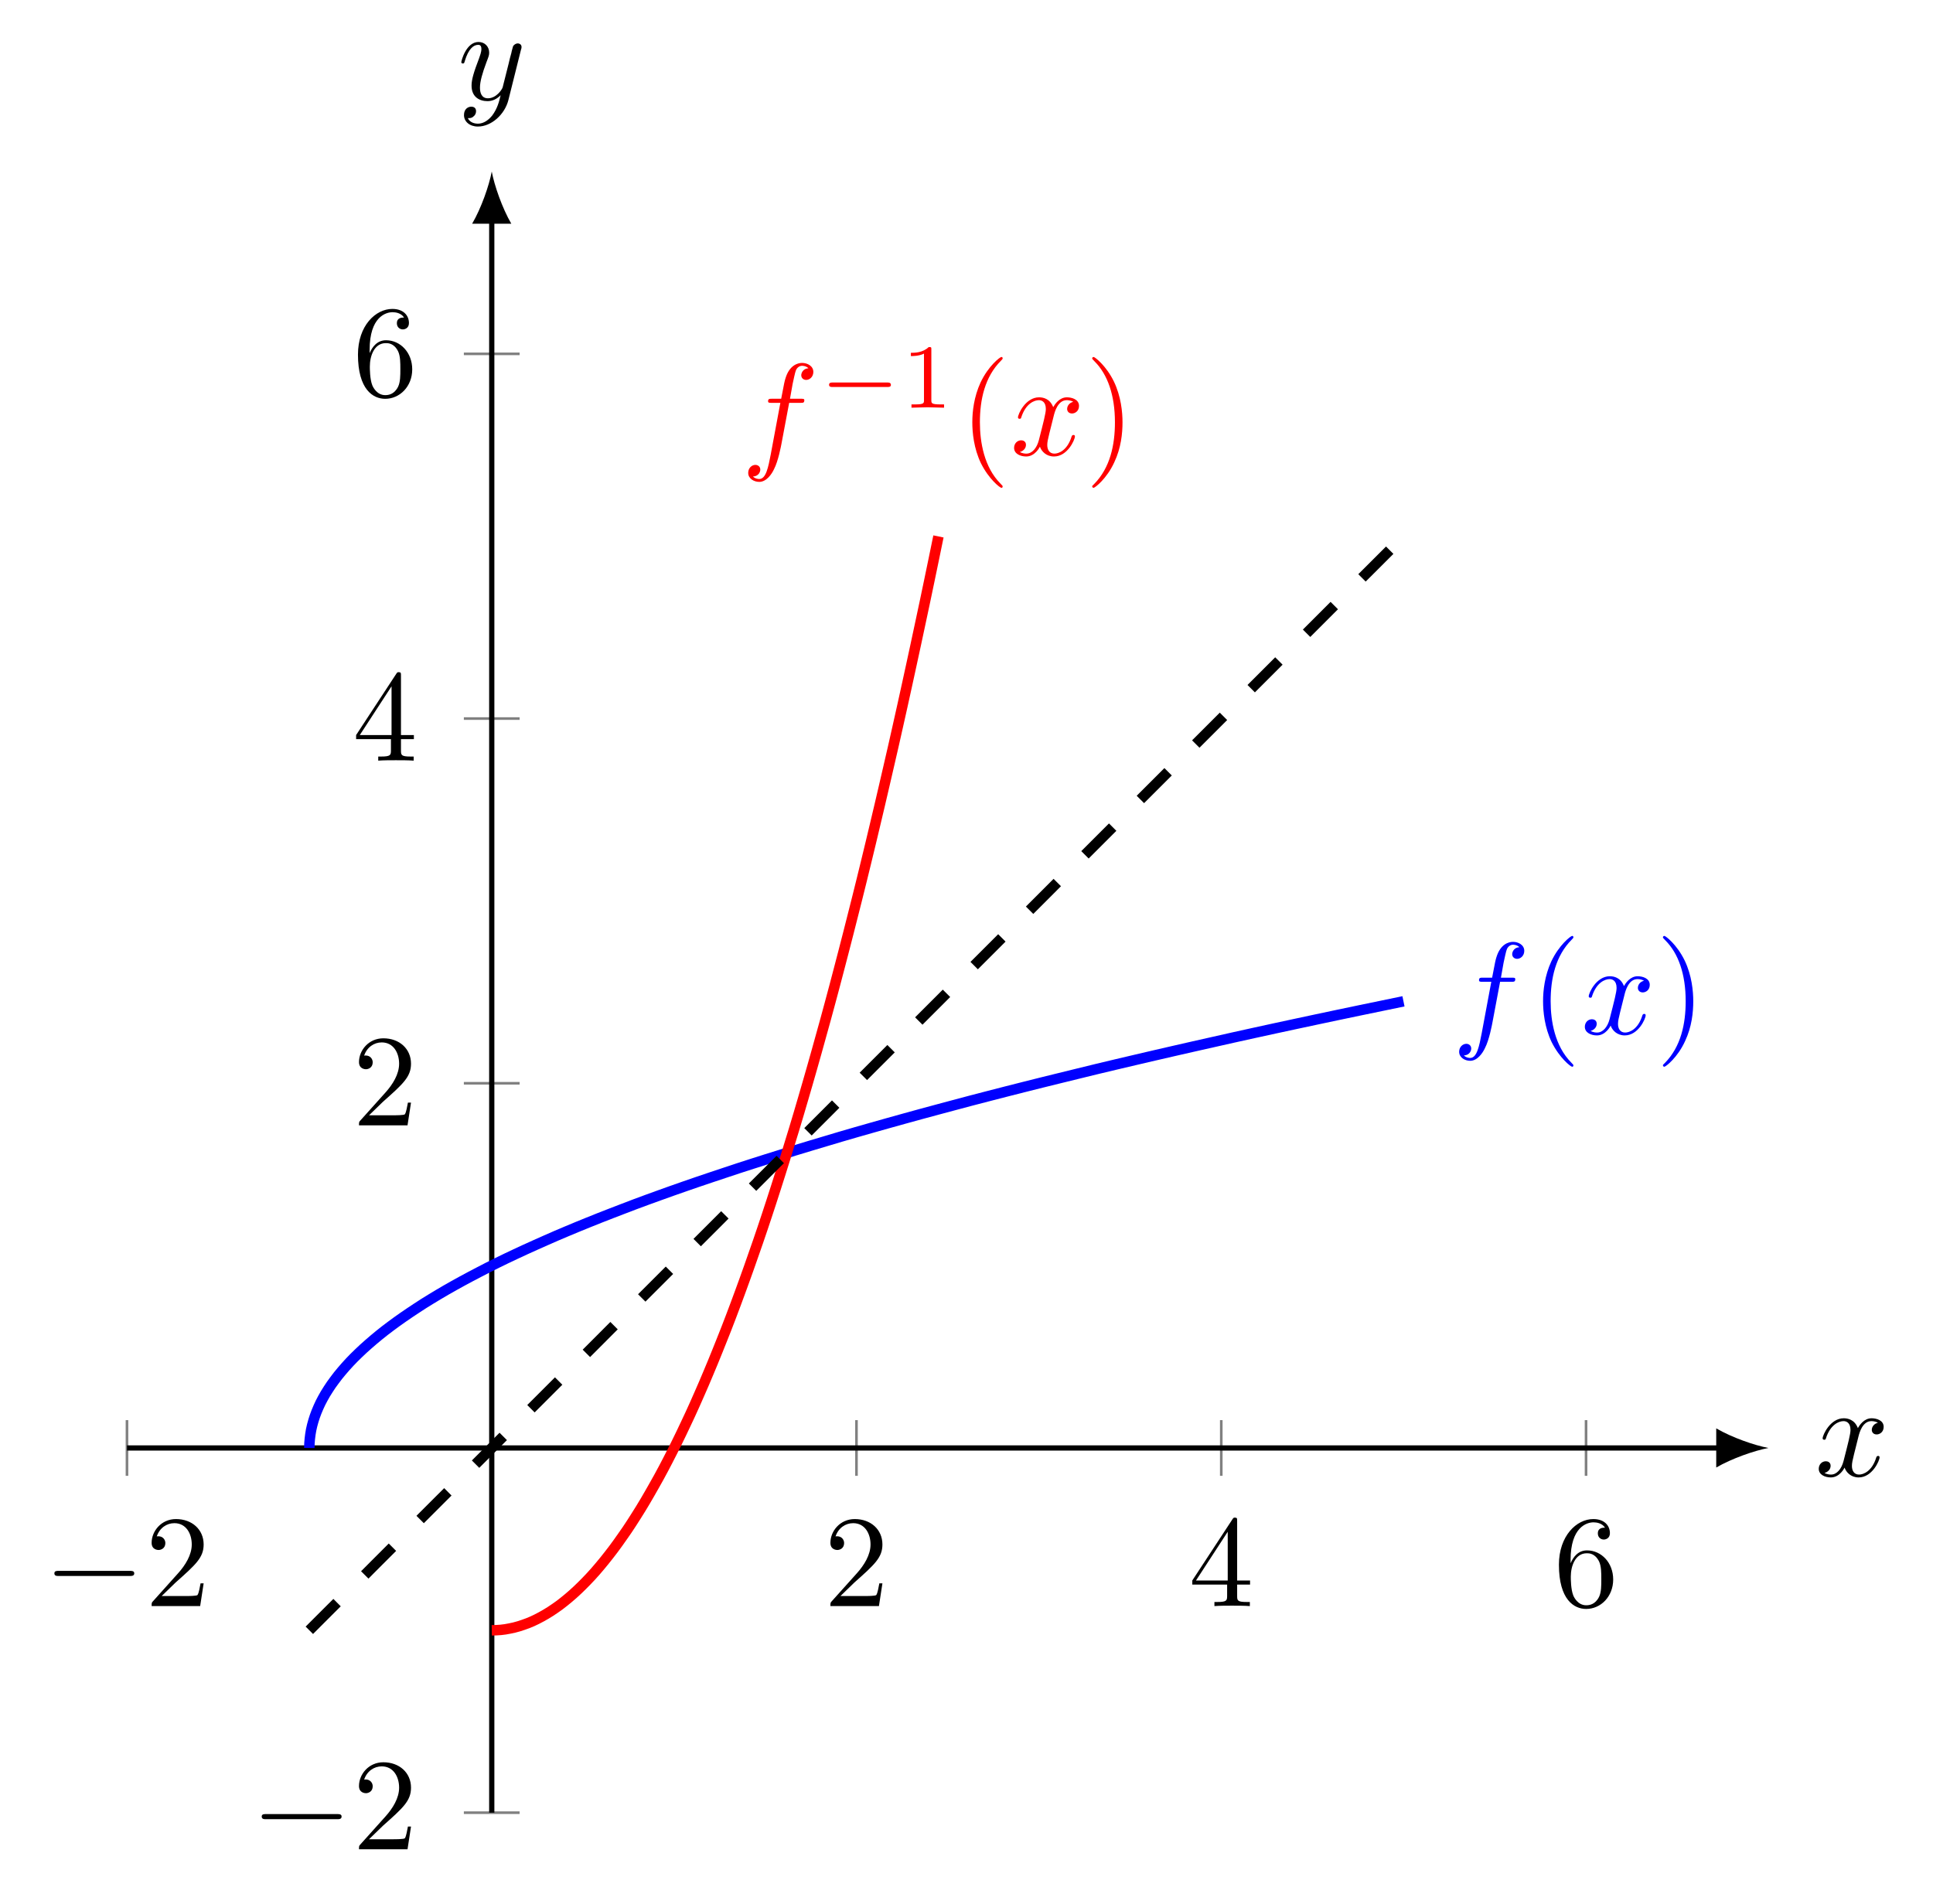 <?xml version="1.0" encoding="UTF-8"?>
<svg xmlns="http://www.w3.org/2000/svg" xmlns:xlink="http://www.w3.org/1999/xlink" width="147.484pt" height="145.277pt" viewBox="0 0 147.484 145.277" version="1.1">
<defs>
<g>
<symbol overflow="visible" id="glyph0-0">
<path style="stroke:none;" d=""/>
</symbol>
<symbol overflow="visible" id="glyph0-1">
<path style="stroke:none;" d="M 6.562 -2.297 C 6.734 -2.297 6.922 -2.297 6.922 -2.5 C 6.922 -2.688 6.734 -2.688 6.562 -2.688 L 1.172 -2.688 C 1 -2.688 0.828 -2.688 0.828 -2.5 C 0.828 -2.297 1 -2.297 1.172 -2.297 Z M 6.562 -2.297 "/>
</symbol>
<symbol overflow="visible" id="glyph1-0">
<path style="stroke:none;" d=""/>
</symbol>
<symbol overflow="visible" id="glyph1-1">
<path style="stroke:none;" d="M 1.266 -0.766 L 2.328 -1.797 C 3.875 -3.172 4.469 -3.703 4.469 -4.703 C 4.469 -5.844 3.578 -6.641 2.359 -6.641 C 1.234 -6.641 0.5 -5.719 0.5 -4.828 C 0.5 -4.281 1 -4.281 1.031 -4.281 C 1.203 -4.281 1.547 -4.391 1.547 -4.812 C 1.547 -5.062 1.359 -5.328 1.016 -5.328 C 0.938 -5.328 0.922 -5.328 0.891 -5.312 C 1.109 -5.969 1.656 -6.328 2.234 -6.328 C 3.141 -6.328 3.562 -5.516 3.562 -4.703 C 3.562 -3.906 3.078 -3.125 2.516 -2.5 L 0.609 -0.375 C 0.5 -0.266 0.5 -0.234 0.5 0 L 4.203 0 L 4.469 -1.734 L 4.234 -1.734 C 4.172 -1.438 4.109 -1 4 -0.844 C 3.938 -0.766 3.281 -0.766 3.062 -0.766 Z M 1.266 -0.766 "/>
</symbol>
<symbol overflow="visible" id="glyph1-2">
<path style="stroke:none;" d="M 2.938 -1.641 L 2.938 -0.781 C 2.938 -0.422 2.906 -0.312 2.172 -0.312 L 1.969 -0.312 L 1.969 0 C 2.375 -0.031 2.891 -0.031 3.312 -0.031 C 3.734 -0.031 4.25 -0.031 4.672 0 L 4.672 -0.312 L 4.453 -0.312 C 3.719 -0.312 3.703 -0.422 3.703 -0.781 L 3.703 -1.641 L 4.688 -1.641 L 4.688 -1.953 L 3.703 -1.953 L 3.703 -6.484 C 3.703 -6.688 3.703 -6.75 3.531 -6.75 C 3.453 -6.75 3.422 -6.75 3.344 -6.625 L 0.281 -1.953 L 0.281 -1.641 Z M 2.984 -1.953 L 0.562 -1.953 L 2.984 -5.672 Z M 2.984 -1.953 "/>
</symbol>
<symbol overflow="visible" id="glyph1-3">
<path style="stroke:none;" d="M 1.312 -3.266 L 1.312 -3.516 C 1.312 -6.031 2.547 -6.391 3.062 -6.391 C 3.297 -6.391 3.719 -6.328 3.938 -5.984 C 3.781 -5.984 3.391 -5.984 3.391 -5.547 C 3.391 -5.234 3.625 -5.078 3.844 -5.078 C 4 -5.078 4.312 -5.172 4.312 -5.562 C 4.312 -6.156 3.875 -6.641 3.047 -6.641 C 1.766 -6.641 0.422 -5.359 0.422 -3.156 C 0.422 -0.484 1.578 0.219 2.5 0.219 C 3.609 0.219 4.562 -0.719 4.562 -2.031 C 4.562 -3.297 3.672 -4.25 2.562 -4.25 C 1.891 -4.25 1.516 -3.75 1.312 -3.266 Z M 2.5 -0.062 C 1.875 -0.062 1.578 -0.656 1.516 -0.812 C 1.328 -1.281 1.328 -2.078 1.328 -2.25 C 1.328 -3.031 1.656 -4.031 2.547 -4.031 C 2.719 -4.031 3.172 -4.031 3.484 -3.406 C 3.656 -3.047 3.656 -2.531 3.656 -2.047 C 3.656 -1.562 3.656 -1.062 3.484 -0.703 C 3.188 -0.109 2.734 -0.062 2.5 -0.062 Z M 2.5 -0.062 "/>
</symbol>
<symbol overflow="visible" id="glyph1-4">
<path style="stroke:none;" d="M 3.297 2.391 C 3.297 2.359 3.297 2.344 3.125 2.172 C 1.891 0.922 1.562 -0.969 1.562 -2.5 C 1.562 -4.234 1.938 -5.969 3.172 -7.203 C 3.297 -7.328 3.297 -7.344 3.297 -7.375 C 3.297 -7.453 3.266 -7.484 3.203 -7.484 C 3.094 -7.484 2.203 -6.797 1.609 -5.531 C 1.109 -4.438 0.984 -3.328 0.984 -2.5 C 0.984 -1.719 1.094 -0.516 1.641 0.625 C 2.25 1.844 3.094 2.5 3.203 2.5 C 3.266 2.5 3.297 2.469 3.297 2.391 Z M 3.297 2.391 "/>
</symbol>
<symbol overflow="visible" id="glyph1-5">
<path style="stroke:none;" d="M 2.875 -2.5 C 2.875 -3.266 2.766 -4.469 2.219 -5.609 C 1.625 -6.828 0.766 -7.484 0.672 -7.484 C 0.609 -7.484 0.562 -7.438 0.562 -7.375 C 0.562 -7.344 0.562 -7.328 0.75 -7.141 C 1.734 -6.156 2.297 -4.578 2.297 -2.5 C 2.297 -0.781 1.938 0.969 0.703 2.219 C 0.562 2.344 0.562 2.359 0.562 2.391 C 0.562 2.453 0.609 2.5 0.672 2.5 C 0.766 2.5 1.672 1.812 2.25 0.547 C 2.766 -0.547 2.875 -1.656 2.875 -2.5 Z M 2.875 -2.5 "/>
</symbol>
<symbol overflow="visible" id="glyph2-0">
<path style="stroke:none;" d=""/>
</symbol>
<symbol overflow="visible" id="glyph2-1">
<path style="stroke:none;" d="M 3.656 -3.984 L 4.516 -3.984 C 4.719 -3.984 4.812 -3.984 4.812 -4.188 C 4.812 -4.297 4.719 -4.297 4.547 -4.297 L 3.719 -4.297 L 3.922 -5.438 C 3.969 -5.641 4.109 -6.344 4.172 -6.469 C 4.25 -6.656 4.422 -6.812 4.641 -6.812 C 4.672 -6.812 4.938 -6.812 5.125 -6.625 C 4.688 -6.594 4.578 -6.234 4.578 -6.094 C 4.578 -5.859 4.766 -5.734 4.953 -5.734 C 5.219 -5.734 5.5 -5.969 5.5 -6.344 C 5.5 -6.797 5.047 -7.031 4.641 -7.031 C 4.297 -7.031 3.672 -6.844 3.375 -5.859 C 3.312 -5.656 3.281 -5.547 3.047 -4.297 L 2.359 -4.297 C 2.156 -4.297 2.047 -4.297 2.047 -4.109 C 2.047 -3.984 2.141 -3.984 2.328 -3.984 L 2.984 -3.984 L 2.25 -0.047 C 2.062 0.922 1.891 1.828 1.375 1.828 C 1.328 1.828 1.094 1.828 0.891 1.641 C 1.359 1.609 1.453 1.25 1.453 1.109 C 1.453 0.875 1.266 0.75 1.078 0.75 C 0.812 0.75 0.531 0.984 0.531 1.359 C 0.531 1.797 0.969 2.047 1.375 2.047 C 1.922 2.047 2.328 1.453 2.5 1.078 C 2.828 0.453 3.047 -0.75 3.062 -0.828 Z M 3.656 -3.984 "/>
</symbol>
<symbol overflow="visible" id="glyph2-2">
<path style="stroke:none;" d="M 3.328 -3.016 C 3.391 -3.266 3.625 -4.188 4.312 -4.188 C 4.359 -4.188 4.609 -4.188 4.812 -4.062 C 4.531 -4 4.344 -3.766 4.344 -3.516 C 4.344 -3.359 4.453 -3.172 4.719 -3.172 C 4.938 -3.172 5.25 -3.344 5.25 -3.75 C 5.25 -4.266 4.672 -4.406 4.328 -4.406 C 3.75 -4.406 3.406 -3.875 3.281 -3.656 C 3.031 -4.312 2.5 -4.406 2.203 -4.406 C 1.172 -4.406 0.594 -3.125 0.594 -2.875 C 0.594 -2.766 0.703 -2.766 0.719 -2.766 C 0.797 -2.766 0.828 -2.797 0.844 -2.875 C 1.188 -3.938 1.844 -4.188 2.188 -4.188 C 2.375 -4.188 2.719 -4.094 2.719 -3.516 C 2.719 -3.203 2.547 -2.547 2.188 -1.141 C 2.031 -0.531 1.672 -0.109 1.234 -0.109 C 1.172 -0.109 0.953 -0.109 0.734 -0.234 C 0.984 -0.297 1.203 -0.5 1.203 -0.781 C 1.203 -1.047 0.984 -1.125 0.844 -1.125 C 0.531 -1.125 0.297 -0.875 0.297 -0.547 C 0.297 -0.094 0.781 0.109 1.219 0.109 C 1.891 0.109 2.25 -0.594 2.266 -0.641 C 2.391 -0.281 2.75 0.109 3.344 0.109 C 4.375 0.109 4.938 -1.172 4.938 -1.422 C 4.938 -1.531 4.859 -1.531 4.828 -1.531 C 4.734 -1.531 4.719 -1.484 4.688 -1.422 C 4.359 -0.344 3.688 -0.109 3.375 -0.109 C 2.984 -0.109 2.828 -0.422 2.828 -0.766 C 2.828 -0.984 2.875 -1.203 2.984 -1.641 Z M 3.328 -3.016 "/>
</symbol>
<symbol overflow="visible" id="glyph2-3">
<path style="stroke:none;" d="M 4.844 -3.797 C 4.891 -3.938 4.891 -3.953 4.891 -4.031 C 4.891 -4.203 4.75 -4.297 4.594 -4.297 C 4.5 -4.297 4.344 -4.234 4.25 -4.094 C 4.234 -4.031 4.141 -3.734 4.109 -3.547 C 4.031 -3.297 3.969 -3.016 3.906 -2.75 L 3.453 -0.953 C 3.422 -0.812 2.984 -0.109 2.328 -0.109 C 1.828 -0.109 1.719 -0.547 1.719 -0.922 C 1.719 -1.375 1.891 -2 2.219 -2.875 C 2.375 -3.281 2.422 -3.391 2.422 -3.594 C 2.422 -4.031 2.109 -4.406 1.609 -4.406 C 0.656 -4.406 0.297 -2.953 0.297 -2.875 C 0.297 -2.766 0.391 -2.766 0.406 -2.766 C 0.516 -2.766 0.516 -2.797 0.562 -2.953 C 0.844 -3.891 1.234 -4.188 1.578 -4.188 C 1.656 -4.188 1.828 -4.188 1.828 -3.875 C 1.828 -3.625 1.719 -3.359 1.656 -3.172 C 1.25 -2.109 1.078 -1.547 1.078 -1.078 C 1.078 -0.188 1.703 0.109 2.297 0.109 C 2.688 0.109 3.016 -0.062 3.297 -0.344 C 3.172 0.172 3.047 0.672 2.656 1.203 C 2.391 1.531 2.016 1.828 1.562 1.828 C 1.422 1.828 0.969 1.797 0.797 1.406 C 0.953 1.406 1.094 1.406 1.219 1.281 C 1.328 1.203 1.422 1.062 1.422 0.875 C 1.422 0.562 1.156 0.531 1.062 0.531 C 0.828 0.531 0.5 0.688 0.5 1.172 C 0.5 1.672 0.938 2.047 1.562 2.047 C 2.578 2.047 3.609 1.141 3.891 0.016 Z M 4.844 -3.797 "/>
</symbol>
<symbol overflow="visible" id="glyph3-0">
<path style="stroke:none;" d=""/>
</symbol>
<symbol overflow="visible" id="glyph3-1">
<path style="stroke:none;" d="M 5.188 -1.578 C 5.297 -1.578 5.469 -1.578 5.469 -1.734 C 5.469 -1.922 5.297 -1.922 5.188 -1.922 L 1.031 -1.922 C 0.922 -1.922 0.75 -1.922 0.75 -1.75 C 0.75 -1.578 0.906 -1.578 1.031 -1.578 Z M 5.188 -1.578 "/>
</symbol>
<symbol overflow="visible" id="glyph4-0">
<path style="stroke:none;" d=""/>
</symbol>
<symbol overflow="visible" id="glyph4-1">
<path style="stroke:none;" d="M 2.328 -4.438 C 2.328 -4.625 2.328 -4.625 2.125 -4.625 C 1.672 -4.188 1.047 -4.188 0.766 -4.188 L 0.766 -3.938 C 0.922 -3.938 1.391 -3.938 1.766 -4.125 L 1.766 -0.578 C 1.766 -0.344 1.766 -0.25 1.078 -0.25 L 0.812 -0.25 L 0.812 0 C 0.938 0 1.797 -0.031 2.047 -0.031 C 2.266 -0.031 3.141 0 3.297 0 L 3.297 -0.25 L 3.031 -0.25 C 2.328 -0.25 2.328 -0.344 2.328 -0.578 Z M 2.328 -4.438 "/>
</symbol>
</g>
</defs>
<g id="surface1">
<path style="fill:none;stroke-width:0.199;stroke-linecap:butt;stroke-linejoin:miter;stroke:rgb(50%,50%,50%);stroke-opacity:1;stroke-miterlimit:10;" d="M 0.002 25.706 L 0.002 29.956 M 55.662 25.706 L 55.662 29.956 M 83.494 25.706 L 83.494 29.956 M 111.326 25.706 L 111.326 29.956 " transform="matrix(1,0,0,-1,9.686,138.331)"/>
<path style="fill:none;stroke-width:0.199;stroke-linecap:butt;stroke-linejoin:miter;stroke:rgb(50%,50%,50%);stroke-opacity:1;stroke-miterlimit:10;" d="M 25.705 -0.001 L 29.959 -0.001 M 25.705 55.663 L 29.959 55.663 M 25.705 83.495 L 29.959 83.495 M 25.705 111.327 L 29.959 111.327 " transform="matrix(1,0,0,-1,9.686,138.331)"/>
<path style="fill:none;stroke-width:0.399;stroke-linecap:butt;stroke-linejoin:miter;stroke:rgb(0%,0%,0%);stroke-opacity:1;stroke-miterlimit:10;" d="M 0.002 27.831 L 121.658 27.831 " transform="matrix(1,0,0,-1,9.686,138.331)"/>
<path style=" stroke:none;fill-rule:nonzero;fill:rgb(0%,0%,0%);fill-opacity:1;" d="M 134.93 110.5 C 133.867 110.301 132.141 109.703 130.945 109.004 L 130.945 111.992 C 132.141 111.297 133.867 110.699 134.93 110.5 "/>
<path style="fill:none;stroke-width:0.399;stroke-linecap:butt;stroke-linejoin:miter;stroke:rgb(0%,0%,0%);stroke-opacity:1;stroke-miterlimit:10;" d="M 27.834 -0.001 L 27.834 121.655 " transform="matrix(1,0,0,-1,9.686,138.331)"/>
<path style=" stroke:none;fill-rule:nonzero;fill:rgb(0%,0%,0%);fill-opacity:1;" d="M 37.52 13.09 C 37.32 14.152 36.723 15.879 36.023 17.074 L 39.012 17.074 C 38.316 15.879 37.719 14.152 37.52 13.09 "/>
<g style="fill:rgb(0%,0%,0%);fill-opacity:1;">
  <use xlink:href="#glyph0-1" x="3.321" y="122.566"/>
</g>
<g style="fill:rgb(0%,0%,0%);fill-opacity:1;">
  <use xlink:href="#glyph1-1" x="11.069" y="122.566"/>
</g>
<g style="fill:rgb(0%,0%,0%);fill-opacity:1;">
  <use xlink:href="#glyph1-1" x="62.858" y="122.566"/>
</g>
<g style="fill:rgb(0%,0%,0%);fill-opacity:1;">
  <use xlink:href="#glyph1-2" x="90.689" y="122.566"/>
</g>
<g style="fill:rgb(0%,0%,0%);fill-opacity:1;">
  <use xlink:href="#glyph1-3" x="118.521" y="122.566"/>
</g>
<g style="fill:rgb(0%,0%,0%);fill-opacity:1;">
  <use xlink:href="#glyph0-1" x="19.141" y="141.126"/>
</g>
<g style="fill:rgb(0%,0%,0%);fill-opacity:1;">
  <use xlink:href="#glyph1-1" x="26.89" y="141.126"/>
</g>
<g style="fill:rgb(0%,0%,0%);fill-opacity:1;">
  <use xlink:href="#glyph1-1" x="26.89" y="85.878"/>
</g>
<g style="fill:rgb(0%,0%,0%);fill-opacity:1;">
  <use xlink:href="#glyph1-2" x="26.89" y="58.047"/>
</g>
<g style="fill:rgb(0%,0%,0%);fill-opacity:1;">
  <use xlink:href="#glyph1-3" x="26.89" y="30.216"/>
</g>
<path style="fill:none;stroke-width:0.797;stroke-linecap:butt;stroke-linejoin:miter;stroke:rgb(0%,0%,100%);stroke-opacity:1;stroke-miterlimit:10;" d="M 13.916 27.831 C 13.916 27.831 13.919 28.081 13.923 28.175 C 13.927 28.272 13.939 28.425 13.951 28.518 C 13.959 28.616 13.978 28.768 13.994 28.866 C 14.005 28.96 14.033 29.112 14.052 29.21 C 14.072 29.304 14.107 29.456 14.13 29.554 C 14.154 29.647 14.193 29.804 14.224 29.897 C 14.252 29.991 14.298 30.147 14.334 30.241 C 14.365 30.339 14.423 30.491 14.462 30.585 C 14.498 30.683 14.564 30.835 14.607 30.929 C 14.65 31.026 14.72 31.179 14.767 31.276 C 14.814 31.37 14.896 31.522 14.947 31.62 C 14.998 31.714 15.087 31.866 15.142 31.964 C 15.201 32.058 15.294 32.21 15.357 32.308 C 15.416 32.401 15.521 32.558 15.584 32.651 C 15.65 32.749 15.763 32.901 15.834 32.995 C 15.904 33.093 16.021 33.245 16.095 33.339 C 16.173 33.436 16.298 33.589 16.377 33.683 C 16.459 33.78 16.591 33.933 16.677 34.03 C 16.759 34.124 16.9 34.276 16.99 34.374 C 17.08 34.468 17.228 34.62 17.322 34.718 C 17.416 34.811 17.572 34.968 17.673 35.061 C 17.771 35.155 17.935 35.311 18.037 35.405 C 18.142 35.503 18.314 35.655 18.423 35.749 C 18.529 35.847 18.709 35.999 18.822 36.093 C 18.935 36.19 19.123 36.343 19.24 36.44 C 19.357 36.534 19.552 36.686 19.673 36.784 C 19.798 36.878 19.998 37.03 20.127 37.128 C 20.252 37.222 20.462 37.378 20.595 37.472 C 20.724 37.565 20.943 37.722 21.08 37.815 C 21.216 37.913 21.439 38.065 21.584 38.159 C 21.724 38.257 21.955 38.409 22.103 38.503 C 22.248 38.601 22.486 38.753 22.638 38.851 C 22.791 38.944 23.037 39.097 23.193 39.194 C 23.349 39.288 23.603 39.44 23.763 39.538 C 23.923 39.632 24.185 39.784 24.349 39.882 C 24.517 39.976 24.783 40.132 24.955 40.226 C 25.127 40.323 25.4 40.476 25.576 40.569 C 25.752 40.667 26.037 40.819 26.216 40.913 C 26.396 41.011 26.685 41.163 26.873 41.257 C 27.056 41.354 27.353 41.507 27.544 41.604 C 27.732 41.698 28.041 41.851 28.232 41.948 C 28.427 42.042 28.744 42.194 28.939 42.292 C 29.138 42.386 29.462 42.542 29.666 42.636 C 29.869 42.729 30.197 42.886 30.404 42.979 C 30.615 43.077 30.951 43.229 31.166 43.323 C 31.377 43.421 31.72 43.573 31.939 43.667 C 32.158 43.765 32.509 43.917 32.732 44.015 C 32.955 44.108 33.314 44.261 33.541 44.358 C 33.767 44.452 34.134 44.604 34.365 44.702 C 34.599 44.796 34.974 44.952 35.209 45.046 C 35.447 45.14 35.83 45.296 36.068 45.39 C 36.31 45.487 36.701 45.64 36.947 45.733 C 37.193 45.831 37.591 45.983 37.841 46.077 C 38.091 46.175 38.498 46.327 38.752 46.425 C 39.009 46.519 39.419 46.671 39.681 46.769 C 39.943 46.862 40.361 47.015 40.627 47.112 C 40.892 47.206 41.318 47.358 41.587 47.456 C 41.857 47.55 42.294 47.706 42.568 47.8 C 42.841 47.897 43.287 48.05 43.564 48.144 C 43.845 48.241 44.294 48.394 44.58 48.487 C 44.861 48.585 45.322 48.737 45.611 48.831 C 45.896 48.929 46.365 49.081 46.658 49.179 C 46.951 49.272 47.423 49.425 47.72 49.522 C 48.021 49.616 48.502 49.769 48.802 49.866 C 49.107 49.96 49.595 50.116 49.904 50.21 C 50.209 50.304 50.705 50.46 51.017 50.554 C 51.33 50.651 51.834 50.804 52.15 50.897 C 52.466 50.995 52.978 51.147 53.302 51.241 C 53.623 51.339 54.142 51.491 54.466 51.589 C 54.794 51.683 55.322 51.835 55.65 51.933 C 55.982 52.026 56.517 52.179 56.853 52.276 C 57.189 52.37 57.732 52.522 58.072 52.62 C 58.412 52.714 58.959 52.87 59.306 52.964 C 59.65 53.061 60.209 53.214 60.556 53.308 C 60.908 53.405 61.47 53.558 61.826 53.651 C 62.181 53.749 62.755 53.901 63.111 53.995 C 63.47 54.093 64.052 54.245 64.416 54.343 C 64.779 54.436 65.369 54.589 65.736 54.686 C 66.103 54.78 66.701 54.933 67.072 55.03 C 67.447 55.124 68.048 55.28 68.427 55.374 C 68.806 55.468 69.416 55.624 69.798 55.718 C 70.181 55.815 70.798 55.968 71.189 56.061 C 71.576 56.159 72.201 56.311 72.591 56.405 C 72.986 56.503 73.619 56.655 74.013 56.753 C 74.412 56.847 75.052 56.999 75.455 57.097 C 75.857 57.19 76.505 57.343 76.912 57.44 C 77.318 57.534 77.974 57.69 78.384 57.784 C 78.794 57.878 79.459 58.034 79.876 58.128 C 80.291 58.226 80.962 58.378 81.384 58.472 C 81.802 58.569 82.482 58.722 82.908 58.815 C 83.334 58.913 84.017 59.065 84.451 59.163 C 84.88 59.257 85.572 59.409 86.009 59.507 C 86.443 59.601 87.142 59.753 87.584 59.851 C 88.025 59.944 88.732 60.097 89.177 60.194 C 89.619 60.288 90.337 60.444 90.787 60.538 C 91.236 60.636 91.959 60.788 92.412 60.882 C 92.865 60.979 93.599 61.132 94.056 61.226 C 94.513 61.323 95.255 61.476 95.716 61.569 C 96.181 61.667 97.396 61.917 97.396 61.917 " transform="matrix(1,0,0,-1,9.686,138.331)"/>
<g style="fill:rgb(0%,0%,100%);fill-opacity:1;">
  <use xlink:href="#glyph2-1" x="110.799" y="78.907"/>
</g>
<g style="fill:rgb(0%,0%,100%);fill-opacity:1;">
  <use xlink:href="#glyph1-4" x="116.749" y="78.907"/>
</g>
<g style="fill:rgb(0%,0%,100%);fill-opacity:1;">
  <use xlink:href="#glyph2-2" x="120.623" y="78.907"/>
</g>
<g style="fill:rgb(0%,0%,100%);fill-opacity:1;">
  <use xlink:href="#glyph1-5" x="126.317" y="78.907"/>
</g>
<path style="fill:none;stroke-width:0.797;stroke-linecap:butt;stroke-linejoin:miter;stroke:rgb(100%,0%,0%);stroke-opacity:1;stroke-miterlimit:10;" d="M 27.834 13.917 C 27.834 13.917 28.08 13.921 28.177 13.925 C 28.271 13.929 28.423 13.94 28.521 13.948 C 28.615 13.96 28.767 13.979 28.865 13.991 C 28.959 14.007 29.115 14.034 29.209 14.054 C 29.306 14.069 29.459 14.104 29.552 14.128 C 29.65 14.151 29.802 14.194 29.896 14.222 C 29.994 14.249 30.146 14.3 30.24 14.335 C 30.337 14.366 30.49 14.425 30.587 14.46 C 30.681 14.499 30.834 14.561 30.931 14.604 C 31.025 14.647 31.177 14.722 31.275 14.768 C 31.369 14.815 31.525 14.893 31.619 14.948 C 31.712 14.999 31.869 15.085 31.962 15.143 C 32.06 15.198 32.212 15.292 32.306 15.354 C 32.404 15.417 32.556 15.518 32.65 15.585 C 32.748 15.651 32.9 15.761 32.998 15.831 C 33.091 15.901 33.244 16.022 33.341 16.097 C 33.435 16.171 33.587 16.296 33.685 16.378 C 33.779 16.456 33.935 16.589 34.029 16.675 C 34.123 16.761 34.279 16.901 34.373 16.991 C 34.47 17.081 34.623 17.229 34.716 17.323 C 34.814 17.417 34.966 17.573 35.06 17.671 C 35.158 17.772 35.31 17.933 35.408 18.038 C 35.502 18.143 35.654 18.311 35.752 18.421 C 35.845 18.53 35.998 18.71 36.095 18.823 C 36.189 18.936 36.341 19.12 36.439 19.241 C 36.533 19.358 36.689 19.55 36.783 19.675 C 36.88 19.796 37.033 19.999 37.127 20.124 C 37.224 20.253 37.377 20.46 37.47 20.593 C 37.568 20.726 37.72 20.94 37.814 21.081 C 37.912 21.218 38.064 21.44 38.162 21.581 C 38.255 21.722 38.408 21.956 38.505 22.101 C 38.599 22.249 38.752 22.487 38.849 22.64 C 38.943 22.788 39.099 23.034 39.193 23.19 C 39.287 23.347 39.443 23.601 39.537 23.761 C 39.634 23.921 39.787 24.183 39.88 24.351 C 39.978 24.515 40.13 24.784 40.224 24.956 C 40.322 25.124 40.474 25.401 40.572 25.577 C 40.666 25.753 40.818 26.034 40.916 26.214 C 41.009 26.393 41.162 26.686 41.259 26.87 C 41.353 27.054 41.509 27.354 41.603 27.542 C 41.697 27.733 41.853 28.038 41.947 28.233 C 42.044 28.429 42.197 28.741 42.291 28.94 C 42.388 29.14 42.541 29.46 42.634 29.663 C 42.732 29.866 42.884 30.198 42.982 30.405 C 43.076 30.612 43.228 30.952 43.326 31.163 C 43.419 31.378 43.572 31.722 43.669 31.94 C 43.763 32.155 43.916 32.511 44.013 32.729 C 44.107 32.952 44.263 33.311 44.357 33.542 C 44.455 33.769 44.607 34.136 44.701 34.366 C 44.798 34.597 44.951 34.972 45.044 35.21 C 45.142 35.444 45.294 35.827 45.388 36.069 C 45.486 36.311 45.638 36.702 45.736 36.948 C 45.83 37.194 45.982 37.593 46.08 37.843 C 46.173 38.093 46.326 38.499 46.423 38.753 C 46.517 39.007 46.673 39.421 46.767 39.683 C 46.861 39.94 47.017 40.362 47.111 40.628 C 47.209 40.89 47.361 41.319 47.455 41.589 C 47.552 41.858 47.705 42.296 47.798 42.569 C 47.896 42.843 48.048 43.288 48.146 43.565 C 48.24 43.843 48.392 44.296 48.49 44.577 C 48.584 44.862 48.736 45.319 48.834 45.608 C 48.927 45.897 49.08 46.362 49.177 46.655 C 49.271 46.948 49.427 47.425 49.521 47.722 C 49.619 48.019 49.771 48.499 49.865 48.804 C 49.962 49.104 50.115 49.597 50.209 49.901 C 50.306 50.21 50.459 50.706 50.552 51.019 C 50.65 51.331 50.802 51.835 50.9 52.151 C 50.994 52.468 51.146 52.979 51.244 53.3 C 51.337 53.624 51.49 54.14 51.587 54.468 C 51.681 54.792 51.837 55.319 51.931 55.651 C 52.025 55.983 52.181 56.519 52.275 56.851 C 52.373 57.186 52.525 57.729 52.619 58.069 C 52.716 58.409 52.869 58.96 52.962 59.304 C 53.06 59.651 53.212 60.206 53.31 60.558 C 53.404 60.909 53.556 61.472 53.654 61.827 C 53.748 62.183 53.9 62.753 53.998 63.112 C 54.091 63.472 54.248 64.054 54.341 64.417 C 54.435 64.78 54.591 65.366 54.685 65.737 C 54.783 66.104 54.935 66.698 55.029 67.073 C 55.127 67.448 55.279 68.05 55.373 68.429 C 55.47 68.808 55.623 69.417 55.72 69.8 C 55.814 70.183 55.966 70.8 56.064 71.186 C 56.158 71.573 56.31 72.202 56.408 72.593 C 56.502 72.983 56.654 73.616 56.752 74.015 C 56.845 74.413 57.002 75.054 57.095 75.456 C 57.193 75.854 57.345 76.503 57.439 76.909 C 57.537 77.319 57.689 77.972 57.783 78.386 C 57.88 78.796 58.033 79.46 58.127 79.874 C 58.224 80.292 58.377 80.964 58.474 81.382 C 58.568 81.804 58.72 82.483 58.818 82.909 C 58.912 83.331 59.064 84.019 59.162 84.448 C 59.255 84.878 59.412 85.573 59.505 86.007 C 59.599 86.444 59.755 87.144 59.849 87.585 C 59.947 88.022 60.099 88.733 60.193 89.175 C 60.291 89.62 60.443 90.339 60.537 90.784 C 60.634 91.233 60.787 91.96 60.884 92.413 C 60.978 92.866 61.13 93.597 61.228 94.058 C 61.322 94.515 61.474 95.253 61.572 95.718 C 61.666 96.183 61.916 97.394 61.916 97.394 " transform="matrix(1,0,0,-1,9.686,138.331)"/>
<g style="fill:rgb(100%,0%,0%);fill-opacity:1;">
  <use xlink:href="#glyph2-1" x="56.556" y="34.727"/>
</g>
<g style="fill:rgb(100%,0%,0%);fill-opacity:1;">
  <use xlink:href="#glyph3-1" x="62.506" y="31.112"/>
</g>
<g style="fill:rgb(100%,0%,0%);fill-opacity:1;">
  <use xlink:href="#glyph4-1" x="68.732" y="31.112"/>
</g>
<g style="fill:rgb(100%,0%,0%);fill-opacity:1;">
  <use xlink:href="#glyph1-4" x="73.202" y="34.727"/>
</g>
<g style="fill:rgb(100%,0%,0%);fill-opacity:1;">
  <use xlink:href="#glyph2-2" x="77.076" y="34.727"/>
</g>
<g style="fill:rgb(100%,0%,0%);fill-opacity:1;">
  <use xlink:href="#glyph1-5" x="82.77" y="34.727"/>
</g>
<path style="fill:none;stroke-width:0.797;stroke-linecap:butt;stroke-linejoin:miter;stroke:rgb(0%,0%,0%);stroke-opacity:1;stroke-dasharray:2.989,2.989;stroke-miterlimit:10;" d="M 13.916 13.917 C 13.916 13.917 14.525 14.526 14.759 14.761 C 14.994 14.995 15.369 15.37 15.603 15.604 C 15.837 15.835 16.212 16.214 16.447 16.444 C 16.681 16.679 17.056 17.054 17.291 17.288 C 17.525 17.522 17.9 17.897 18.134 18.132 C 18.369 18.366 18.744 18.741 18.974 18.976 C 19.209 19.21 19.584 19.585 19.818 19.819 C 20.052 20.054 20.427 20.429 20.662 20.663 C 20.896 20.897 21.271 21.272 21.505 21.507 C 21.74 21.741 22.115 22.116 22.349 22.351 C 22.584 22.585 22.959 22.96 23.193 23.194 C 23.427 23.429 23.802 23.804 24.037 24.038 C 24.271 24.268 24.646 24.647 24.88 24.878 C 25.115 25.112 25.49 25.487 25.724 25.722 C 25.959 25.956 26.334 26.331 26.568 26.565 C 26.802 26.8 27.177 27.175 27.412 27.409 C 27.642 27.643 28.021 28.018 28.252 28.253 C 28.486 28.487 28.861 28.862 29.095 29.097 C 29.33 29.331 29.705 29.706 29.939 29.94 C 30.173 30.175 30.548 30.55 30.783 30.784 C 31.017 31.018 31.392 31.393 31.627 31.628 C 31.861 31.862 32.236 32.237 32.47 32.472 C 32.705 32.706 33.08 33.081 33.314 33.315 C 33.548 33.546 33.923 33.921 34.158 34.155 C 34.392 34.39 34.767 34.765 35.002 34.999 C 35.236 35.233 35.611 35.608 35.845 35.843 C 36.076 36.077 36.455 36.452 36.685 36.686 C 36.919 36.921 37.294 37.296 37.529 37.53 C 37.763 37.765 38.138 38.14 38.373 38.374 C 38.607 38.608 38.982 38.983 39.216 39.218 C 39.451 39.452 39.826 39.827 40.06 40.061 C 40.294 40.296 40.669 40.671 40.904 40.905 C 41.138 41.14 41.513 41.515 41.748 41.749 C 41.982 41.979 42.357 42.358 42.591 42.589 C 42.826 42.823 43.201 43.198 43.435 43.433 C 43.669 43.667 44.044 44.042 44.279 44.276 C 44.513 44.511 44.888 44.886 45.123 45.12 C 45.353 45.354 45.728 45.729 45.962 45.964 C 46.197 46.198 46.572 46.573 46.806 46.808 C 47.041 47.042 47.416 47.417 47.65 47.651 C 47.884 47.886 48.259 48.261 48.494 48.495 C 48.728 48.729 49.103 49.104 49.337 49.339 C 49.572 49.573 49.947 49.948 50.181 50.183 C 50.416 50.413 50.791 50.792 51.025 51.022 C 51.259 51.257 51.634 51.632 51.869 51.866 C 52.103 52.101 52.478 52.476 52.712 52.71 C 52.947 52.944 53.322 53.319 53.556 53.554 C 53.787 53.788 54.166 54.163 54.396 54.397 C 54.63 54.632 55.005 55.007 55.24 55.241 C 55.474 55.476 55.849 55.851 56.084 56.085 C 56.318 56.319 56.693 56.694 56.927 56.929 C 57.162 57.163 57.537 57.538 57.771 57.772 C 58.005 58.007 58.38 58.382 58.615 58.616 C 58.849 58.851 59.224 59.226 59.459 59.46 C 59.693 59.69 60.068 60.065 60.302 60.3 C 60.537 60.534 60.912 60.909 61.146 61.144 C 61.38 61.378 61.755 61.753 61.99 61.987 C 62.22 62.222 62.599 62.597 62.83 62.831 C 63.064 63.065 63.439 63.44 63.673 63.675 C 63.908 63.909 64.283 64.284 64.517 64.519 C 64.751 64.753 65.126 65.128 65.361 65.362 C 65.595 65.597 65.97 65.972 66.205 66.206 C 66.439 66.44 66.814 66.815 67.048 67.05 C 67.283 67.284 67.658 67.659 67.892 67.894 C 68.126 68.124 68.501 68.503 68.736 68.733 C 68.97 68.968 69.345 69.343 69.58 69.577 C 69.814 69.811 70.189 70.186 70.423 70.421 C 70.654 70.655 71.033 71.03 71.263 71.265 C 71.498 71.499 71.873 71.874 72.107 72.108 C 72.341 72.343 72.716 72.718 72.951 72.952 C 73.185 73.186 73.56 73.561 73.794 73.796 C 74.029 74.03 74.404 74.405 74.638 74.64 C 74.873 74.874 75.248 75.249 75.482 75.483 C 75.716 75.718 76.091 76.093 76.326 76.327 C 76.56 76.558 76.935 76.936 77.169 77.167 C 77.404 77.401 77.779 77.776 78.013 78.011 C 78.248 78.245 78.623 78.62 78.857 78.854 C 79.091 79.089 79.466 79.464 79.701 79.698 C 79.931 79.933 80.31 80.308 80.541 80.542 C 80.775 80.776 81.15 81.151 81.384 81.386 C 81.619 81.62 81.994 81.995 82.228 82.229 C 82.462 82.464 82.837 82.839 83.072 83.073 C 83.306 83.308 83.681 83.683 83.916 83.917 C 84.15 84.151 84.525 84.526 84.759 84.761 C 84.994 84.991 85.369 85.37 85.603 85.601 C 85.837 85.835 86.212 86.21 86.447 86.444 C 86.681 86.679 87.056 87.054 87.291 87.288 C 87.525 87.522 87.9 87.897 88.134 88.132 C 88.365 88.366 88.744 88.741 88.974 88.976 C 89.209 89.21 89.584 89.585 89.818 89.819 C 90.052 90.054 90.427 90.429 90.662 90.663 C 90.896 90.897 91.271 91.272 91.505 91.507 C 91.74 91.741 92.115 92.116 92.349 92.351 C 92.584 92.585 92.959 92.96 93.193 93.194 C 93.427 93.429 93.802 93.804 94.037 94.038 C 94.271 94.269 94.646 94.647 94.88 94.878 C 95.115 95.112 95.49 95.487 95.724 95.722 C 95.959 95.956 96.334 96.331 96.568 96.565 C 96.798 96.8 97.408 97.409 97.408 97.409 " transform="matrix(1,0,0,-1,9.686,138.331)"/>
<g style="fill:rgb(0%,0%,0%);fill-opacity:1;">
  <use xlink:href="#glyph2-2" x="138.47" y="112.639"/>
</g>
<g style="fill:rgb(0%,0%,0%);fill-opacity:1;">
  <use xlink:href="#glyph2-3" x="34.901" y="7.61"/>
</g>
</g>
</svg>
